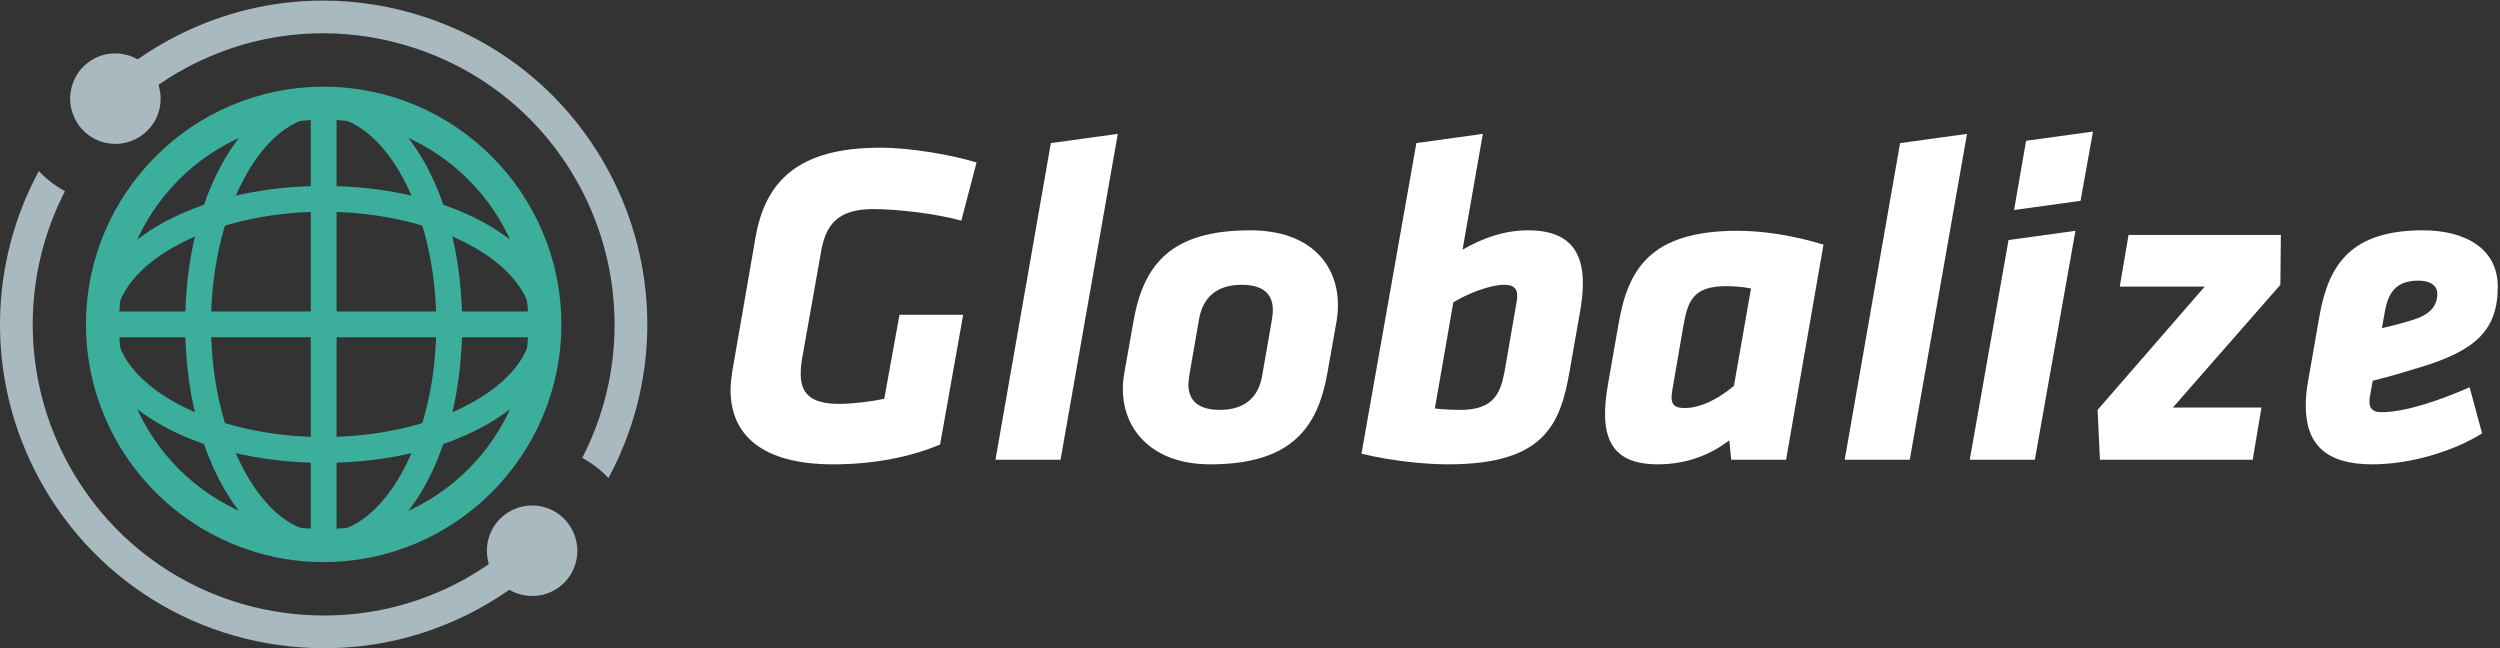 <?xml version="1.0" encoding="UTF-8" standalone="no"?>
<svg
   xmlns:dc="http://purl.org/dc/elements/1.1/"
   xmlns:cc="http://creativecommons.org/ns#"
   xmlns:rdf="http://www.w3.org/1999/02/22-rdf-syntax-ns#"
   xmlns:svg="http://www.w3.org/2000/svg"
   xmlns="http://www.w3.org/2000/svg"
   viewBox="0 0 500 129.636"
   height="129.636"
   width="500"
   xml:space="preserve"
   id="svg2"
   version="1.1"><rect x="0" y="0" width="500" height="129.636" fill="#333333" stroke="none"/><defs
     id="defs6" /><g
     transform="matrix(1.333,0,0,-1.333,-2.1176983e-4,129.636)"
     id="g10"><g
       transform="matrix(0.122,0,0,0.122,-3.5067059e-5,0)"
       id="g12"><path
         id="path14"
         style="fill:#3baf9c;fill-opacity:1;fill-rule:nonzero;stroke:none"
         d="m 398.043,146.363 c -138.871,0 -251.852,112.989 -251.852,251.844 0,138.867 112.981,251.852 251.852,251.852 138.855,0 251.836,-112.985 251.836,-251.852 0,-138.855 -112.981,-251.844 -251.836,-251.844 z m 0,544.149 c -161.188,0 -292.313,-131.114 -292.313,-292.305 0,-161.18 131.125,-292.305 292.313,-292.305 161.172,0 292.312,131.125 292.312,292.305 0,161.191 -131.14,292.305 -292.312,292.305" /><path
         id="path16"
         style="fill:#3baf9c;fill-opacity:1;fill-rule:nonzero;stroke:none"
         d="m 398.047,654.398 c -75.109,0 -138.574,-117.312 -138.574,-256.191 0,-138.887 63.465,-256.18 138.574,-256.18 75.101,0 138.558,117.293 138.558,256.18 0,138.879 -63.457,256.191 -138.558,256.191 z m 0,-544.14 c -95.508,0 -170.328,126.472 -170.328,287.949 0,161.488 74.82,287.961 170.328,287.961 95.508,0 170.316,-126.473 170.316,-287.961 0,-161.477 -74.808,-287.949 -170.316,-287.949" /><path
         id="path18"
         style="fill:#3baf9c;fill-opacity:1;fill-rule:nonzero;stroke:none"
         d="M 413.91,126.125 H 382.164 V 670.293 H 413.91 V 126.125" /><path
         id="path20"
         style="fill:#3baf9c;fill-opacity:1;fill-rule:nonzero;stroke:none"
         d="m 398.047,536.781 c -138.875,0 -256.192,-63.457 -256.192,-138.554 0,-75.118 117.317,-138.571 256.192,-138.571 138.883,0 256.183,63.453 256.183,138.571 0,75.097 -117.3,138.554 -256.183,138.554 z m 0,-308.875 c -161.469,0 -287.969,74.813 -287.969,170.321 0,95.496 126.5,170.293 287.969,170.293 161.496,0 287.945,-74.797 287.945,-170.293 0,-95.508 -126.449,-170.321 -287.945,-170.321" /><path
         id="path22"
         style="fill:#3baf9c;fill-opacity:1;fill-rule:nonzero;stroke:none"
         d="M 670.129,382.34 H 125.945 v 31.746 H 670.129 V 382.34" /><path
         id="path24"
         style="fill:#a9b9c0;fill-opacity:1;fill-rule:nonzero;stroke:none"
         d="m 626.305,71.762 3.086,-1.57 c 15.625,-7.863 34.281,-8 49.828,-0.281 13.301,6.644 23.242,18.059 27.945,32.168 4.707,14.11 3.652,29.207 -2.988,42.516 -9.488,19.039 -28.594,30.867 -49.863,30.867 -8.653,0 -17.004,-2.004 -24.833,-5.883 -23.011,-11.515 -35.062,-37.121 -29.226,-62.316 l 0.898,-3.91 -3.347,-2.266 C 584.59,92.188 571.227,84.359 558.098,77.816 508.059,52.863 454.469,40.188 398.785,40.188 261.809,40.188 138.816,116.125 77.844,238.305 26.918,340.355 27.812,460.922 79.93,562.023 67.906,568.559 57.109,576.824 47.734,586.773 -13.695,472.809 -16.035,336.461 41.891,220.402 109.711,84.457 246.484,0 398.848,0 h 0.031 c 61.887,0 121.496,14.105 177.172,41.863 16.207,8.086 32.164,17.492 47.363,27.945 l 2.891,1.953" /><path
         id="path26"
         style="fill:#a9b9c0;fill-opacity:1;fill-rule:nonzero;stroke:none"
         d="m 754.141,575.793 c -47.493,95.164 -129.219,166.172 -230.094,199.875 -41.192,13.77 -83.789,20.758 -126.641,20.758 -61.73,0 -121.426,-14.168 -177.426,-42.11 -16.386,-8.183 -32.453,-17.671 -47.757,-28.168 l -2.813,-1.918 -3.105,1.489 c -15.524,7.601 -33.918,7.676 -49.242,0.015 -27.469,-13.718 -38.672,-47.199 -24.957,-74.683 9.492,-19.02 28.61,-30.836 49.864,-30.836 8.66,0 17.008,1.973 24.816,5.883 23.309,11.64 35.305,37.457 29.168,62.84 l -0.941,3.988 3.371,2.265 c 13.176,8.868 26.488,16.664 39.555,23.168 50.3,25.121 103.976,37.856 159.503,37.856 38.52,0 76.829,-6.293 113.868,-18.633 90.711,-30.324 164.171,-94.18 206.875,-179.746 50.992,-102.215 50.097,-222.805 -2.164,-323.859 12.011,-6.461 22.812,-14.743 32.238,-24.684 61.539,113.871 63.883,250.277 5.883,366.5" /><path
         id="path28"
         style="fill:#ffffff;fill-opacity:1;fill-rule:nonzero;stroke:none"
         d="m 898.445,317.484 c 0,7.379 1.141,16.461 2.274,23.84 l 28.383,163.477 c 11.918,69.254 52.222,110.687 153.258,110.687 38.6,0 89.12,-9.082 118.63,-18.164 l -18.73,-71.519 c -30.65,8.511 -78.33,14.191 -108.42,14.191 -43.7,0 -58.46,-19.301 -64.14,-52.793 L 986.43,356.086 c -1.133,-6.246 -1.703,-13.059 -1.703,-18.738 0,-23.27 11.351,-36.895 47.113,-36.895 17.03,0 39.74,2.844 55.63,6.246 l 18.73,103.305 h 78.33 l -28.38,-159.5 c -34.62,-14.758 -80.03,-24.406 -131.69,-24.406 -87.413,0 -126.015,36.328 -126.015,91.386" /><path
         id="path30"
         style="fill:#ffffff;fill-opacity:1;fill-rule:nonzero;stroke:none"
         d="m 1292.36,621.168 82.31,11.348 -70.39,-400.743 h -80.03 l 68.11,389.395" /><path
         id="path32"
         style="fill:#ffffff;fill-opacity:1;fill-rule:nonzero;stroke:none"
         d="m 1565.39,415.684 c 0,20.433 -12.49,31.222 -38.61,31.222 -30.08,0 -47.67,-15.328 -52.21,-42.574 l -11.93,-68.684 c -0.56,-3.972 -1.13,-7.949 -1.13,-11.351 0,-19.867 12.49,-31.223 38.59,-31.223 30.66,0 47.69,15.328 52.23,42.574 l 11.92,68.684 c 0.57,3.973 1.14,7.949 1.14,11.352 z M 1380.9,318.617 c 0,6.246 0.57,13.059 1.71,19.305 l 11.35,64.141 c 12.49,70.949 47.11,111.82 143.62,111.82 74.35,0 107.84,-42.57 107.84,-91.953 0,-6.246 -0.57,-13.059 -1.7,-19.867 l -11.35,-64.141 c -11.92,-66.414 -43.71,-111.824 -144.18,-111.824 -70.39,0 -107.29,42.004 -107.29,92.519" /><path
         id="path34"
         style="fill:#ffffff;fill-opacity:1;fill-rule:nonzero;stroke:none"
         d="m 1865.08,425.332 c 2.83,14.762 -1.14,21.574 -15.33,21.574 -17.59,0 -45.98,-11.355 -62.44,-21.574 l -22.7,-130.551 c 9.65,-1.136 19.86,-1.707 31.22,-1.707 41.44,0 49.38,20.438 54.49,47.117 z m -190.72,-186.18 67.54,382.016 81.74,11.348 -24.98,-142.473 c 23.27,13.625 50.52,23.84 80.61,23.84 60.16,0 74.92,-36.895 64.14,-98.766 l -13.06,-74.359 c -11.35,-65.848 -31.22,-114.66 -149.29,-114.66 -28.94,0 -68.68,3.972 -106.7,13.054" /><path
         id="path36"
         style="fill:#ffffff;fill-opacity:1;fill-rule:nonzero;stroke:none"
         d="m 2056.36,315.781 c -2.28,-14.761 1.13,-20.433 15.32,-20.433 20.44,0 42.57,11.918 60.73,27.246 l 21.01,119.769 c -10.78,2.27 -22.71,2.836 -31.22,2.836 -41.44,0 -46.55,-20.433 -51.65,-47.113 z m 72.65,-84.008 -2.27,23.836 c -19.3,-14.754 -48.25,-29.511 -87.98,-29.511 -60.18,0 -72.09,36.328 -61.31,98.199 l 13.06,74.359 c 11.36,65.84 37.46,114.66 146.44,114.66 28.96,0 66.99,-5.109 105.59,-17.031 l -45.99,-264.512 h -67.54" /><path
         id="path38"
         style="fill:#ffffff;fill-opacity:1;fill-rule:nonzero;stroke:none"
         d="m 2336.75,621.168 82.3,11.348 -70.39,-400.743 h -80.04 l 68.13,389.395" /><path
         id="path40"
         style="fill:#ffffff;fill-opacity:1;fill-rule:nonzero;stroke:none"
         d="m 2491.7,624.004 82.3,11.351 -15.32,-85.144 -81.74,-11.352 z m -21.57,-122.039 82.3,11.351 -49.95,-281.543 h -80.03 l 47.68,270.192" /><path
         id="path42"
         style="fill:#ffffff;fill-opacity:1;fill-rule:nonzero;stroke:none"
         d="m 2579.67,293.074 131.69,151.559 h -104.45 l 10.8,63.574 h 187.31 l -0.57,-61.301 -132.25,-150.992 h 108.98 l -10.79,-64.141 h -187.88 l -2.84,61.301" /><path
         id="path44"
         style="fill:#ffffff;fill-opacity:1;fill-rule:nonzero;stroke:none"
         d="m 2997.43,436.117 c 0,9.649 -8.51,15.895 -23.27,15.895 -28.95,0 -37.47,-16.461 -41.44,-39.164 l -3.4,-19.301 c 13.62,3.406 19.86,4.539 36.32,9.652 21.58,6.239 31.79,16.457 31.79,32.918 z m -144.74,-26.679 c 11.34,63.574 39.73,104.445 127.14,104.445 52.22,0 91.96,-22.707 91.96,-69.25 0,-53.926 -27.82,-78.899 -95.93,-99.336 -33.49,-10.215 -34.05,-10.215 -57.9,-16.457 l -3.4,-19.305 c -1.71,-10.215 -0.58,-19.297 14.19,-19.297 28.95,0 70.95,14.192 108.41,30.653 l 15.33,-56.766 c -33.5,-21 -86.28,-38.027 -135.1,-38.027 -57.32,0 -81.74,24.972 -81.74,72.086 0,10.218 1.14,21.574 3.41,33.492 l 13.63,77.762" /></g></g></svg>